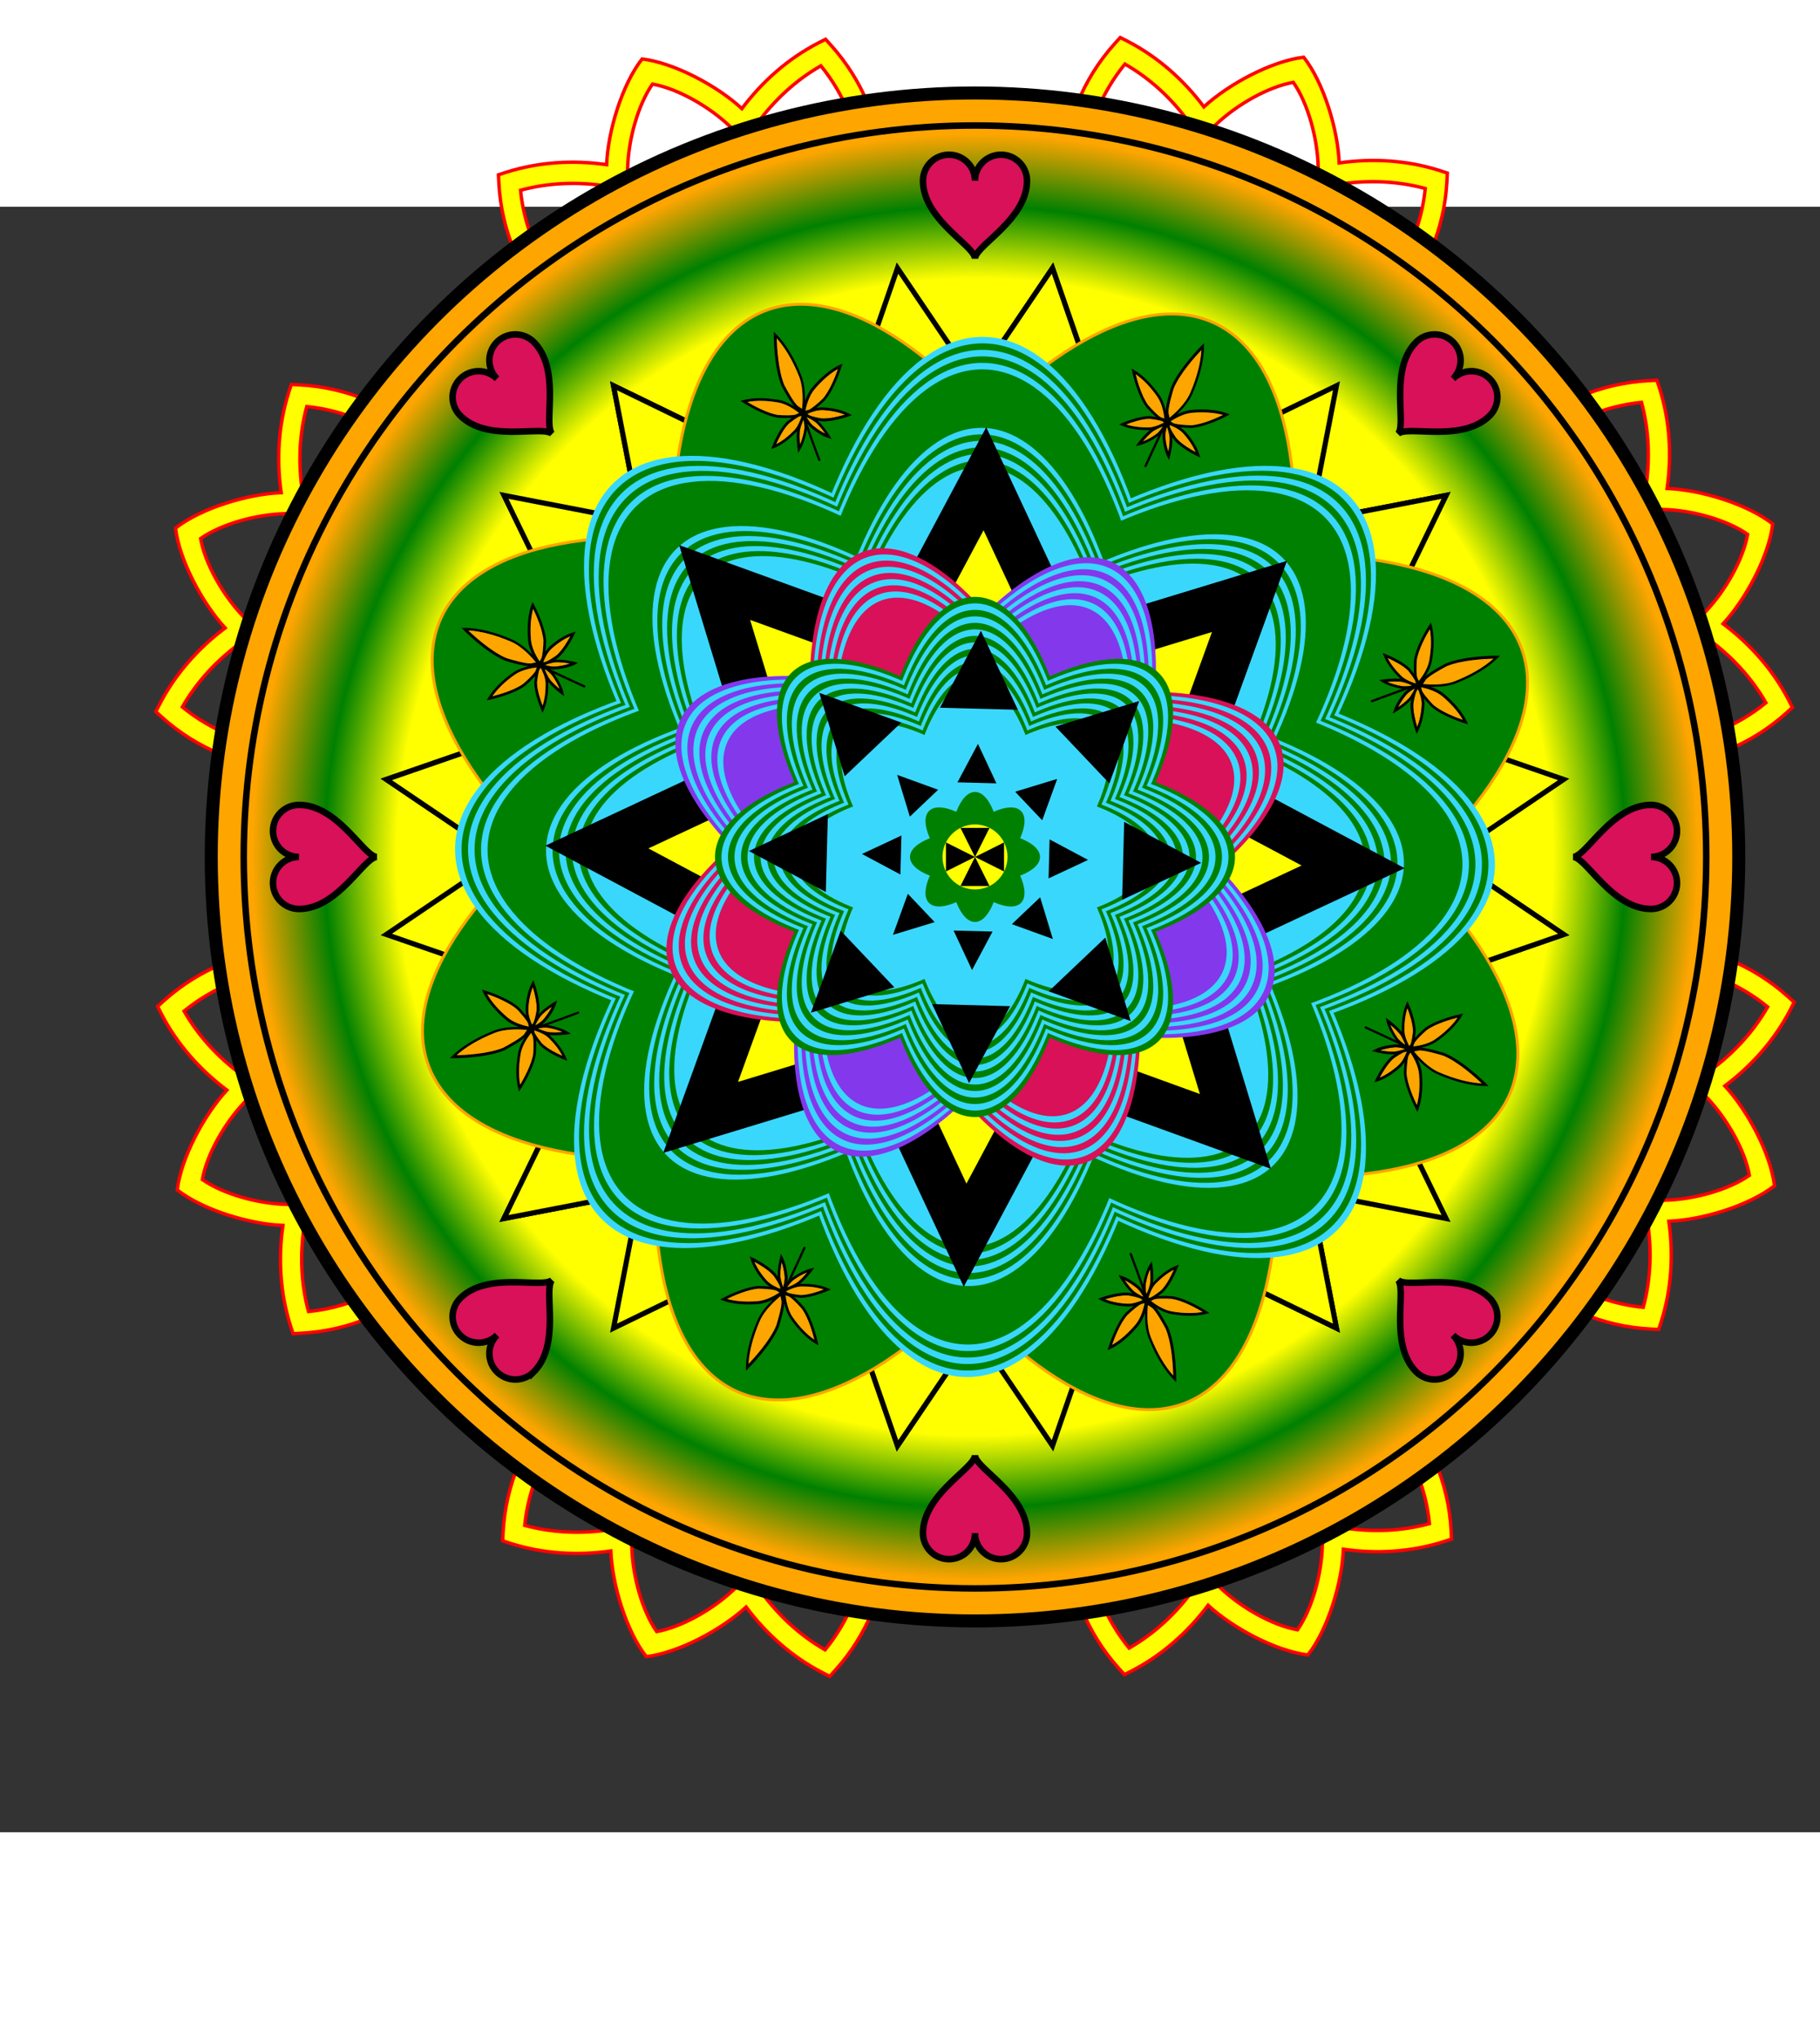 <svg xmlns="http://www.w3.org/2000/svg" xmlns:xlink="http://www.w3.org/1999/xlink"
     width="500" height="560"
     viewBox="-300 -200 560 500">
    <rect x="-300" y="-200" width="560" height="500" fill="#333333" stroke="none"/>
    <defs>
        <style>
            :root {
            --black-color: black;
            <!-- Poner todos los colores con variables -->
            }
        </style>
        <linearGradient id="gradiente-azul" x2="100%" >
            <stop offset="0%" style="stop-color: #0050FF;">
                <animate attributeName="stop-color" dur="5s" repeatCount="indefinite" values="#0050FF;#FFC300;#0050FF;" />
            </stop>
            <stop offset="100%" style="stop-color: #FFC300;">
                <animate attributeName="stop-color" dur="5s" repeatCount="indefinite" values="#FFC300;#0050FF;#FFC300;" />
            </stop>
        </linearGradient>
        <linearGradient id="gradient" x1="0%" y1="0%" x2="100%" y2="0%" spreadMethod="pad">
            <stop offset="0%" stop-color="green" stop-opacity="1" />
            <stop offset="50%" stop-color="yellow" stop-opacity="1" />
            <stop offset="100%" stop-color="red" stop-opacity="1" />
        </linearGradient>
        <radialGradient id="gradiente9">
            <stop stop-color="yellow" offset="80%"/>
            <stop stop-color="green" offset="90%"/>
            <stop stop-color="orange" offset="100%"/>
        </radialGradient>
        <path id="canamo" d="M936.96 556.544c-10.24-17.92-37.888-21.504-82.944-10.24-39.424 9.728-88.064 30.208-136.192 57.344-61.44 34.816-118.272 78.848-143.36 115.2 0-39.424 0.512-78.336 0.512-117.76 1.024 1.536 2.56 3.584 4.096 4.608 5.632 5.12 12.8 7.168 20.992 7.168 40.96 0 113.152-54.784 172.544-119.808 71.68-78.336 127.488-173.056 95.232-202.752-32.256-29.696-121.856 34.304-193.536 112.128-37.376 40.96-68.096 82.944-86.528 119.296-5.632 10.752-9.728 20.48-12.8 29.696 0-36.864 0-73.216-0.512-110.08 37.376-14.848 56.832-113.664 56.832-211.968 0-105.984-23.04-214.016-66.56-214.016s-66.56 107.52-66.56 214.016c0 100.352 20.48 201.728 59.392 212.48 0 33.28 0 67.072 0.512 100.352-2.56-6.656-5.632-13.312-9.728-20.992-18.432-36.352-49.152-78.848-86.528-119.296-71.68-78.336-161.28-141.824-193.536-112.128-15.36 13.824-12.288 41.984 8.704 82.944 18.432 36.352 49.152 78.848 86.528 119.296 37.376 40.96 76.8 75.264 111.616 96.768 25.088 15.36 45.056 23.552 60.416 23.552 8.704 0 15.872-2.56 21.504-7.68l1.024-1.024c0 43.52 0 87.552-0.512 131.072-16.384-39.424-81.408-92.16-152.576-132.608-48.128-27.136-96.256-47.616-136.192-57.344-45.056-11.264-72.704-7.68-82.944 10.24-21.504 37.888 60.928 111.104 153.088 163.328 48.128 27.136 96.256 47.616 136.192 57.344 16.896 4.096 31.744 6.144 44.032 6.144 18.944 0 31.744-5.12 38.4-15.872-0.512 77.312-1.536 154.624-2.56 231.424 0 10.752 16.896 10.752 16.896 0 1.024-74.24 2.048-148.48 2.56-222.72 7.168 4.608 16.896 7.168 29.696 7.168 12.288 0 26.624-2.048 44.032-6.144 39.424-9.728 88.064-30.208 136.192-57.344 92.16-51.2 174.08-123.904 152.576-161.792z m-331.264-24.576c17.92-34.816 47.616-75.776 83.456-115.2 79.872-87.04 151.04-123.904 164.864-111.104 13.824 12.8-16.896 87.04-96.768 174.08-79.872 87.04-151.04 123.904-164.864 111.104-3.584-4.096-6.144-20.992 13.312-58.88z m-62.464 58.88c-4.096 4.096-20.992 4.608-57.344-17.92-33.28-20.48-71.168-53.76-107.52-93.184-35.84-39.424-65.536-80.384-83.456-115.2-19.456-37.888-17.408-54.784-12.8-58.88 2.048-1.536 4.608-2.56 8.192-2.56 24.064 0 87.04 37.888 156.672 113.664 36.352 39.424 66.048 80.384 83.456 115.2 19.456 37.888 17.408 54.784 12.8 58.88z m-3.072 165.888c-3.072 5.12-18.944 10.752-60.416 0.512-37.888-9.216-84.48-29.184-131.072-55.296-102.912-58.368-154.624-119.296-145.408-135.68 1.536-3.072 8.192-6.144 21.504-6.144 9.216 0 22.016 1.536 38.912 5.632 37.888 9.216 84.48 29.184 131.072 55.296 102.912 58.368 154.624 119.296 145.408 135.68zM518.656 230.4c0-118.272 27.648-193.536 46.592-193.536s46.592 75.264 46.592 193.536-28.16 193.024-46.592 193.024-46.592-75.264-46.592-193.024z m254.976 471.552c-46.592 26.112-93.184 46.08-131.072 55.296-41.472 10.24-57.344 4.608-60.416-0.512-9.216-16.384 43.008-77.312 145.408-135.68 46.592-26.112 93.184-46.08 131.072-55.296 16.896-4.096 29.696-5.632 38.912-5.632 13.312 0 19.968 3.072 21.504 6.144 9.728 16.384-42.496 77.312-145.408 135.68z" fill="#9ACD32" />
        <path id="git" d="M24.92 12.183c0-1.586-.604-2.864-1.585-3.83.172-.547.398-1.763-.229-3.321 0 0-1.114-.348-3.628 1.315a12.695 12.695 0 0 0-3.081-.366c-1.154 0-2.322.143-3.409.44-2.596-1.747-3.74-1.391-3.74-1.391-.748 1.847-.287 3.215-.145 3.554-.883.936-1.414 2.133-1.414 3.594 0 1.111.128 2.099.44 2.964l.325.732c.879 1.614 2.606 2.655 5.677 2.983-.434.289-.885.779-1.062 1.612-.594.28-2.475.966-3.603-.944 0 0-.633-1.148-1.842-1.235 0 0-1.174-.017-.08.722 0 0 .782.367 1.326 1.738 0 0 .705 2.342 4.114 1.593v2.417s-.076.857-.867 1.143c0 0-.469.312.034.497 0 0 2.205.174 2.205-1.604v-2.643s-.09-1.047.429-1.404v4.332s-.032 1.031-.576 1.421c0 0-.362.646.433.468 0 0 1.517-.211 1.584-1.967l.035-4.383h.363l.033 4.383c.076 1.748 1.59 1.967 1.59 1.967.793.179.429-.468.429-.468-.54-.389-.579-1.421-.579-1.421v-4.297c.52.402.436 1.369.436 1.369v2.643c0 1.777 2.2 1.604 2.2 1.604.505-.186.036-.498.036-.498-.793-.286-.867-1.143-.867-1.143v-3.461c0-1.346-.574-2.056-1.137-2.435 3.277-.318 4.845-1.368 5.572-2.99-.015.027.26-.726.26-.726.25-.859.325-1.855.325-2.963h-.002z" fill="red"/>
        <path id="coret" d="M 0 -2 a 2 2 0 0 1 4 0 c 0 3 -4 5 -4 6 c 0 -1 -4 -3 -4 -6 a 2 2 0 0 1 4 0" fill="#d81159" stroke="black" stroke-width="0.5"/>

        <path id="koko" d="M 0 -6.5 A 1 1 0 0 0 -3.75 0 A 1 1 0 0 1 -7.5 6.5 A 1 1 0 0 0 0 6.5 A 1 1 0 0 1 7.5 6.5 A 1 1 0 0 0 3.75 0 A 1 1 0 0 1 0 -6.5 Z" transform="scale(0.6)"/>
        <path id="koko2" d="M 0 -6.5 A 1 1 0 0 0 -3.75 0 A 1 1 0 0 1 -7.5 6.5 A 1 1 0 0 0 0 6.5 A 1 1 0 0 1 7.5 6.5 A 1 1 0 0 0 3.75 0 A 1 1 0 0 1 0 -6.5 Z" transform="scale(0.3)"/>


        <path id="triangulo" d="M -10 0 L 10 0 L 0 -20 L -10 0" fill="#6B8E23" stroke="green" stroke-width="1"/>
        <path id="triangulo2" d="M -10 0 L 10 0 L 0 -20 L -10 0" fill="green" stroke="yellow" stroke-width="0.6"/>
        <path id="triangulo3" d="M -10 0 L 10 0 L 0 -20 L -10 0" fill="yellow" />
        <path id="triangulo4" d="M -10 0 L 10 0 L 0 -20 L -10 0" fill="black" />
        <!-- petalos -->
        <path id="petalo" d="M 30 0 A 1 1 0 0 0 30 0 L 0 0 C 10 0 26 -16 30 0 M 0 0 C 0 -10 16 -25 0 -30 L 0 0" fill="#66CDAA" stroke="green" stroke-width="0.2" transform="scale(2)"/>
        <path id="petalo2" d="M 30 0 A 1 1 0 0 0 30 0 L 0 0 C 10 0 26 -16 30 0 M 0 0 C 0 -10 16 -25 0 -30 L 0 0" fill="green" stroke="green" stroke-width="0.2" transform="scale(2)" />

        <g id="cruz" fill="blue">
            <use xlink:href="#triangulo4" y="20" />
            <use xlink:href="#triangulo4" y="20" transform="rotate(90)" />
            <use xlink:href="#triangulo4" y="20" transform="rotate(180)"/>
            <use xlink:href="#triangulo4" y="20" transform="rotate(270)"/>
        </g>

        <!-- hexagono -->
        <path id="hexagono" d="M52.279,73.935H21.656L0,52.279V21.655L21.655,0h30.625l21.655,21.655v30.625L52.279,73.935z M22.898,70.935h28.139
			l19.898-19.897v-28.14L51.037,2.999H22.898L3,22.897v28.14L22.898,70.935z" />

        <path id="spin" d="M 0 10 C 0 25 35 15 50 0 C 35 -15 0 -25 0 -10 M 5 5 C 5 5 5 5 5 5 L 5 5 C 4 11 12 12 15 10 C 25 6.667 35 3.333 45 0 C 35 -3.333 25 -6.667 15 -10 C 12 -12 4 -11 5 -5 C 5 -1.667 5 1.667 5 5"/>
        <path id="spi2" d="M 0 10 L 5 5 C 4 11 12 12 15 10 C 25 6.667 35 3.333 45 0 C 35 -3.333 25 -6.667 15 -10 C 12 -12 4 -11 5 -5 C 5 -1.667 5 1.667 5 5"/>
        <g id="figura" transform="rotate(90)">
            <use href="#spin" fill="white" x="0" transform="scale(2)"/>
            <use href="#spin" fill="#FFD700" x="2" transform="scale(1.8)"/>
            <use href="#spin" fill="white" x="4" transform="scale(1.6)"/>
            <use href="#spin" fill="#FFD700" x="6.5" transform="scale(1.4)"/>
            <use href="#spin" fill="white" x="10" transform="scale(1.2)"/>
            <use href="#spin" fill="#FFD700" x="16" transform="scale(1)"/>
            <use href="#spin" fill="white" x="25" transform="scale(0.8)"/>
            <use href="#spin" fill="#FFD700" x="40" transform="scale(0.6)"/>
        </g>
        <g id="baseElipse" >
            <ellipse cx="0" cy="0" rx="200" ry="80" class="ellipse" fill="#3AD7FD" />
            <ellipse cx="0" cy="0" rx="200" ry="80" class="ellipse" fill="#3AD7FD" transform="rotate(45)"/>
            <ellipse cx="0" cy="0" rx="200" ry="80" class="ellipse" fill="#3AD7FD" transform="rotate(90)"/>
            <ellipse cx="0" cy="0" rx="200" ry="80" class="ellipse" fill="#3AD7FD" transform="rotate(135)"/>
        </g>
        <g id="baseElipse2" >
            <ellipse cx="0" cy="0" rx="200" ry="80" class="ellipse" fill="green" />
            <ellipse cx="0" cy="0" rx="200" ry="80" class="ellipse" fill="green" transform="rotate(45)"/>
            <ellipse cx="0" cy="0" rx="200" ry="80" class="ellipse" fill="green" transform="rotate(90)"/>
            <ellipse cx="0" cy="0" rx="200" ry="80" class="ellipse" fill="green" transform="rotate(135)"/>
        </g>
        <g id="baseElipsee" >
            <ellipse cx="0" cy="0" rx="200" ry="80" class="ellipse" fill="green" />
            <ellipse cx="0" cy="0" rx="200" ry="80" class="ellipse" fill="green" transform="rotate(45)"/>
            <ellipse cx="0" cy="0" rx="200" ry="80" class="ellipse" fill="green" transform="rotate(90)"/>
            <ellipse cx="0" cy="0" rx="200" ry="80" class="ellipse" fill="green" transform="rotate(135)"/>
        </g>
        <g id="baseElipse3" >
            <ellipse cx="0" cy="0" rx="200" ry="80" class="ellipse" fill="#8338ec" />
            <ellipse cx="0" cy="0" rx="200" ry="80" class="ellipse" fill="#d81159" transform="rotate(45)"/>
            <ellipse cx="0" cy="0" rx="200" ry="80" class="ellipse" fill="#8338ec" transform="rotate(90)"/>
            <ellipse cx="0" cy="0" rx="200" ry="80" class="ellipse" fill="#d81159" transform="rotate(135)"/>
        </g>

        <g id="puntas"  stroke="black" stroke-width="0.5">
            <!-- Triangulo -->
            <use xlink:href="#triangulo3" y="-38" transform="rotate(67.5) scale(3.5)"/>
            <use xlink:href="#triangulo3" y="-38" transform="rotate(22.5) scale(3.5)"/>
            <use xlink:href="#triangulo3" y="-38" transform="rotate(112.5) scale(3.5)"/>
            <use xlink:href="#triangulo3" y="-38" transform="rotate(157.5) scale(3.5)"/>
            <use xlink:href="#triangulo3" y="-38" transform="rotate(202.5) scale(3.5)"/>
            <use xlink:href="#triangulo3" y="-38" transform="rotate(247.5) scale(3.5)"/>
            <use xlink:href="#triangulo3" y="-38" transform="rotate(292.5) scale(3.5)"/>
            <use xlink:href="#triangulo3" y="-38" transform="rotate(337.5) scale(3.5)"/>


        </g>
        <g id="puntas2"  >
            <!-- Triangulo -->
            <use xlink:href="#triangulo4" y="-38" transform="rotate(22.5) scale(4)"/>
            <use xlink:href="#triangulo4" y="-38" transform="rotate(67.5) scale(4)"/>
            <use xlink:href="#triangulo4" y="-38" transform="rotate(22.5) scale(4)"/>
            <use xlink:href="#triangulo4" y="-38" transform="rotate(112.5) scale(4)"/>
            <use xlink:href="#triangulo4" y="-38" transform="rotate(157.5) scale(4)"/>
            <use xlink:href="#triangulo4" y="-38" transform="rotate(202.5) scale(4)"/>
            <use xlink:href="#triangulo4" y="-38" transform="rotate(247.5) scale(4)"/>
            <use xlink:href="#triangulo4" y="-38" transform="rotate(292.5) scale(4)"/>
            <use xlink:href="#triangulo4" y="-38" transform="rotate(337.5) scale(4)"/>


        </g>

            <path id="pp" d="M705.024 674.304c55.808 24.064 103.936 54.272 138.24 86.016-39.936-2.048-119.296-9.216-171.52-32.768-20.992-12.288-53.76-32.256-70.144-46.592-3.072-3.072-5.632-6.144-8.704-8.704-0.512-0.512-1.024-1.024-1.024-1.536-2.56-4.096-4.608-7.68-6.144-10.752 25.6-2.048 78.336-3.584 119.296 14.336zM619.52 735.232c18.944 31.232 32.768 77.312 40.448 107.008-22.016-22.016-44.032-51.2-63.488-84.48-14.848-24.576-20.992-56.832-23.552-76.288 0.512 0 0.512 0.512 1.024 0.512 1.024 0.512 3.072 2.048 4.608 3.584 2.56 3.072 5.632 6.144 9.216 9.216 9.216 10.24 21.504 26.112 31.744 40.448zM544.256 692.736c0.512 0 0.512-0.512 1.024-0.512-2.56 19.456-9.216 51.712-23.552 76.288-19.968 33.792-41.984 62.976-63.488 84.992 7.68-30.208 20.992-76.288 40.448-107.52 15.872-23.04 38.4-49.664 45.568-53.248z" fill="orange" />
            <path id="aa" d="M952.32 403.456l-13.312 17.92c-4.096 5.632-103.424 137.216-200.192 190.976l-1.024 0.512c-6.144 2.56-40.96 17.92-75.264 29.696 16.896 2.56 34.304 6.656 50.176 13.824 68.608 29.696 125.952 68.096 161.792 108.544l14.848 16.384h-22.528c-5.12 0-129.024-1.024-204.288-35.328l-1.024-0.512c-3.584-2.048-11.776-6.656-21.504-12.8 29.184 52.736 44.544 132.608 45.056 136.192l4.608 25.6-20.48-15.872c-39.424-30.72-71.168-76.8-91.136-110.592-7.68-12.8-13.312-27.136-17.408-40.96-1.024 93.696-1.024 186.88 0 280.576 0 10.752-16.384 10.752-16.384 0-1.024-80.896-1.024-161.28-0.512-242.176-2.048 4.608-4.096 8.704-6.656 13.312-19.968 33.28-51.712 79.872-91.136 110.592l-20.48 15.872 5.12-25.6c0.512-3.584 14.336-73.216 39.936-125.44-3.584 2.048-7.68 4.096-11.776 6.144-67.072 32.256-133.632 50.688-187.904 51.712l-22.528 0.512 14.848-16.896c3.584-4.096 84.992-96.768 160.256-131.584l1.024-0.512c6.144-2.048 25.088-8.704 45.056-14.336-39.936-11.264-89.6-33.28-97.28-36.352l-0.512-0.512c-96.768-53.76-196.096-185.344-200.192-190.976l-13.312-17.92 22.016 2.048c71.68 6.656 158.208 37.888 244.224 87.552 36.352 20.992 67.584 54.272 90.112 83.456-19.968-50.688-34.304-157.184-36.352-171.008v-1.024c-6.656-151.04 71.168-362.496 74.24-371.712l8.192-22.016 9.728 21.504c41.472 88.576 66.048 212.48 69.632 348.672 2.048 66.048-18.944 135.68-38.4 184.832 21.504-26.624 49.664-54.784 81.92-73.216 86.016-49.664 173.056-80.896 244.224-87.552l24.576-1.536z m-222.72 191.488c71.68-39.936 147.456-128 178.688-166.4-64 10.24-138.752 38.912-212.992 81.92-54.784 31.744-97.792 95.232-114.688 122.88 5.632 0.512 12.8 1.536 22.016 2.56 19.968 2.56 88.064-23.552 126.976-40.96z m113.152 165.376c-34.304-31.744-82.432-61.952-138.24-86.016-40.448-17.92-93.696-16.384-119.296-14.336 1.536 3.072 4.096 6.656 6.144 10.752 0.512 0.512 0.512 1.024 1.024 1.536l8.704 8.704c16.384 14.336 48.64 34.816 70.144 46.592 52.736 23.552 132.096 30.72 171.52 32.768z m-182.784 81.92c-7.68-30.208-21.504-76.288-40.448-107.008-10.24-14.336-22.528-30.208-32.256-40.448-3.584-3.072-6.656-6.144-9.216-9.216-2.048-1.536-3.584-3.072-4.608-3.584-0.512 0-0.512-0.512-1.024-0.512 2.56 19.456 9.216 51.712 23.552 76.288 19.968 33.28 41.984 62.464 64 84.48z m-97.792-229.888c17.92-36.864 62.976-138.24 60.416-229.888-3.584-122.368-24.064-233.984-57.856-317.952-19.968 59.904-70.144 221.696-65.024 339.968 5.632 41.984 23.552 155.136 42.496 180.224 8.704 12.288 15.36 21.504 19.968 27.648z m-16.896 79.872c-0.512 0-0.512 0.512-1.024 0.512-7.168 3.584-29.696 30.72-46.08 53.248-18.944 31.232-32.768 77.312-40.448 107.52 22.016-22.016 44.032-51.2 63.488-84.992 14.848-24.576 21.504-56.832 24.064-76.288z m-5.12-30.72c-3.584-0.512-7.68-1.536-12.288-2.56-14.336-2.56-65.536 12.8-95.232 23.04-52.224 24.064-109.056 79.872-136.704 108.544 46.592-5.12 100.864-22.016 155.136-48.128 39.936-19.456 73.728-60.416 89.088-80.896z m-31.744-25.6c9.216-1.024 16.384-2.048 22.016-2.56-16.896-27.648-59.904-91.136-114.688-122.88-74.24-43.008-148.992-71.68-212.992-81.92 31.232 38.4 107.008 126.464 178.688 166.4 38.912 17.408 107.008 43.52 126.976 40.96z" fill="black" />
            <path id="bb" d="M908.288 428.544c-31.232 38.4-107.008 126.464-178.688 166.4-38.4 16.896-107.008 43.008-126.976 40.96-9.216-1.024-16.384-2.048-22.016-2.56 16.896-27.648 59.904-91.136 114.688-122.88 74.752-43.008 148.992-71.68 212.992-81.92zM622.592 382.464c2.56 91.648-42.496 193.024-60.416 229.888-4.608-6.144-11.264-15.36-20.48-27.648-18.944-25.088-36.864-138.24-42.496-180.224-5.12-118.272 45.056-280.064 65.024-339.968 34.304 83.968 54.784 195.584 58.368 317.952zM527.872 658.944c4.608 1.024 9.216 1.536 12.288 2.56-15.36 20.48-49.152 61.952-89.088 80.896-54.784 26.112-109.056 43.008-155.136 48.128 27.648-28.672 84.992-84.48 136.704-108.544 29.696-10.24 80.896-25.6 95.232-23.04zM530.432 633.344c-5.632 0.512-12.8 1.536-22.016 2.56-19.968 2.56-88.064-23.552-126.976-40.96-71.68-39.936-147.456-128-178.688-166.4 64 10.24 138.752 38.912 212.992 81.92 54.784 31.744 97.792 95.232 114.688 122.88z" fill="orange" />


        <g id="hojita"  >
            <use xlink:href="#pp" transform="scale(0.1) rotate(0)"/>
            <use xlink:href="#aa" transform="scale(0.1) rotate(0)"/>
            <use xlink:href="#bb" transform="scale(0.1) rotate(0)"/>
        </g>
        <g id="FLOORR" fill="yellow" stroke="red" stroke-width="3">
            <path class="st0" d="M508.662,257.73c-7.712-8.374-17.751-14.315-28.908-18.126c-11.058-3.722-23.423-5.396-36.424-5.396
		c-7.068,0-14.405,0.466-21.848,1.486c1.86-10.683,2.881-21.742,2.881-32.891c0-19.799-3.15-40.064-10.316-60.231l-2.415-6.774
		l-7.158,0.555c-30.295,2.595-58.82,12.634-84.104,27.602c-12.364-26.769-39.46-59.864-64.36-73.894
		c-24.909,14.03-52.014,47.124-64.378,73.894c-25.283-14.968-53.808-25.007-84.103-27.602l-7.158-0.555l-2.416,6.774
		c-7.158,20.167-10.316,40.432-10.316,60.231c0,11.149,1.02,22.208,2.881,32.891c-7.443-1.02-14.78-1.486-21.84-1.486
		c-13.009,0-25.374,1.673-36.432,5.396c-11.157,3.811-21.196,9.752-28.908,18.126L0,261.346l1.117,4.84
		c13.565,58.918,41.632,98.688,78.898,122.854c37.265,24.248,82.806,32.898,131.595,32.898c12.92,0,26.117-0.652,39.403-1.771
		c0.343,0.082,4.612,0.058,4.995,0.082c0.358-0.024,4.636,0,4.978-0.082c13.286,1.118,26.484,1.771,39.403,1.771
		c48.798,0,94.33-8.65,131.604-32.898c37.257-24.166,65.324-63.937,78.888-122.854l1.118-4.84L508.662,257.73z M342.487,261.534
		c-0.93-27.325-5.754-55.025-14.96-80.211c21.75-13.189,45.908-22.296,71.372-25.554c4.742,15.8,6.88,31.512,6.88,47.034
		c0,12.356-1.396,24.526-3.812,36.424c-1.485,6.97-3.346,13.851-5.484,20.633c-5.672,17.465-13.565,34.205-22.95,49.442
		c-14.217,23.236-31.691,43.206-48.977,58.085c10.782-23.978,16.821-53.718,17.841-84.756c0.187-3.534,0.278-7.06,0.278-10.594
		C342.675,268.602,342.584,265.067,342.487,261.534z M113.101,155.769c25.463,3.257,49.622,12.365,71.372,25.554
		c-9.206,25.186-14.029,52.886-14.96,80.211c-0.098,3.533-0.188,7.068-0.188,10.503c0,3.534,0.09,7.06,0.278,10.594
		c1.02,31.038,7.06,60.778,17.849,84.756c-17.294-14.878-34.767-34.849-48.985-58.085c-9.385-15.237-17.278-31.977-22.95-49.442
		c-2.138-6.782-3.999-13.663-5.484-20.633c-2.416-11.899-3.812-24.068-3.812-36.424C106.221,187.281,108.36,171.57,113.101,155.769z
		 M90.151,373.419c-31.887-20.804-56.42-53.898-69.708-106.401c4.832-4.179,10.774-7.443,17.744-9.76
		c8.741-2.971,19.065-4.456,30.491-4.456c8.276,0,17.098,0.742,26.207,2.415c9.663,36.156,28.434,68.768,49.908,94.967
		c15.89,19.244,33.168,35.046,50.086,46.202c3.901,2.596,7.811,4.922,11.622,6.881C161.891,402.702,121.932,394.239,90.151,373.419z
		 M284.312,392.198c-0.277,0.18-0.555,0.466-0.832,0.654c-5.762,4.366-11.899,7.149-18.592,8.358
		c-0.457,0.098-0.832,0.098-1.298,0.196h-0.367c-0.376,0.089-0.841,0.089-1.306,0.18c0,0,0,0-0.098,0
		c-0.628,0.048-5.158,0.082-5.811,0.114c-0.654-0.032-5.191-0.066-5.828-0.114c-0.089,0-0.089,0-0.089,0
		c-0.474-0.09-0.939-0.09-1.315-0.18h-0.367c-0.466-0.098-0.832-0.098-1.298-0.196c-6.692-1.208-12.822-3.992-18.592-8.358
		c-0.278-0.188-0.547-0.474-0.832-0.654c-11.899-9.385-22.118-26.108-29.088-47.303c-4.929-14.87-8.178-31.879-9.663-49.818
		c-0.653-7.524-1.029-15.148-1.029-22.949v-0.09c0-27.137,4.098-55.016,12.455-80.023c1.396-4.179,2.889-8.178,4.464-12.079
		c0.833-1.951,1.673-3.901,2.604-5.852c10.308-23.137,29.609-47.964,48.577-60.134c18.95,12.169,38.252,36.996,48.56,60.134
		c0.93,1.951,1.771,3.901,2.603,5.852c1.584,3.901,3.069,7.9,4.464,12.079c8.357,25.007,12.455,52.886,12.455,80.023v0.09
		c0,7.802-0.376,15.425-1.029,22.949c-1.485,17.939-4.733,34.948-9.662,49.818C306.43,366.09,296.211,382.813,284.312,392.198z
		 M421.849,373.419c-31.78,20.82-71.74,29.283-116.35,29.847c3.82-1.959,7.721-4.285,11.622-6.881
		c16.919-11.156,34.197-26.957,50.086-46.202c21.474-26.199,40.245-58.812,49.908-94.967c9.108-1.673,17.93-2.415,26.214-2.415
		c11.426,0,21.742,1.485,30.483,4.456c6.97,2.317,12.911,5.582,17.743,9.76C478.269,319.521,453.735,352.615,421.849,373.419z"/>
        </g>
    </defs>
    <use xlink:href="#FLOORR" x="-258" y="-850" transform="scale(0.35) rotate(22.5)"/>
    <use xlink:href="#FLOORR" x="-258" y="-850" transform="scale(0.35) rotate(67.5)"/>
    <use xlink:href="#FLOORR" x="-258" y="-850" transform="scale(0.35) rotate(112.5)"/>
    <use xlink:href="#FLOORR" x="-258" y="-850" transform="scale(0.35) rotate(157.5)"/>
    <use xlink:href="#FLOORR" x="-258" y="-850" transform="scale(0.35) rotate(202.5)"/>
    <use xlink:href="#FLOORR" x="-258" y="-850" transform="scale(0.35) rotate(247.5)"/>
    <use xlink:href="#FLOORR" x="-258" y="-850" transform="scale(0.35) rotate(292.5)"/>
    <use xlink:href="#FLOORR" x="-258" y="-850" transform="scale(0.35) rotate(337.5)"/>
    <circle r="235" fill="orange" stroke="black" stroke-width="4"/>
    <!--<circle r="225" fill="url(#gradient)" stroke="black" stroke-width="2"/>-->
    <circle r="225" fill="url(#gradiente9)" stroke="black" stroke-width="2"/>







   <!-- <use xlink:href="#baseElipse" /> -->

    <use xlink:href="#puntas" transform="scale(0.9) rotate(30)"/>
    <use xlink:href="#puntas" transform="scale(0.9) rotate(60)"/>
    <use xlink:href="#puntas" transform="scale(0.9) rotate(120)"/>

    <use xlink:href="#baseElipse2" transform="scale(0.9) rotate(24)" stroke="orange"/>
    <use xlink:href="#baseElipse" transform="scale(0.8) rotate(136)"/>
    <use xlink:href="#baseElipse2" transform="scale(0.79) rotate(136)"/>
    <use xlink:href="#baseElipse" transform="scale(0.78) rotate(136)"/>
    <use xlink:href="#baseElipse2" transform="scale(0.77) rotate(136)"/>
    <use xlink:href="#baseElipse" transform="scale(0.76) rotate(136)"/>
    <use xlink:href="#baseElipse2" transform="scale(0.75) rotate(136)"/>

    <use xlink:href="#baseElipse2" transform="scale(0.67) rotate(136)"/>
    <use xlink:href="#baseElipse" transform="scale(0.66) rotate(136)"/>
    <use xlink:href="#baseElipse2" transform="scale(0.65) rotate(136)"/>
    <use xlink:href="#baseElipse" transform="scale(0.64) rotate(136)"/>
    <use xlink:href="#baseElipse2" transform="scale(0.63) rotate(136)"/>
    <use xlink:href="#baseElipse" transform="scale(0.62) rotate(136)"/>
    <use xlink:href="#baseElipse2" transform="scale(0.61) rotate(136)"/>
    <use xlink:href="#baseElipse" transform="scale(0.60) rotate(136)"/>


    <use xlink:href="#puntas" transform="scale(0.58) rotate(24)"/>
    <use xlink:href="#puntas2" transform="scale(0.57) rotate(24)"/>
    <use xlink:href="#puntas" transform="scale(0.56) rotate(24)"/>
    <use xlink:href="#puntas2" transform="scale(0.55) rotate(24)"/>
    <use xlink:href="#puntas" transform="scale(0.54) rotate(24)"/>
    <use xlink:href="#puntas2" transform="scale(0.53) rotate(24)"/>
    <use xlink:href="#puntas" transform="scale(0.52) rotate(24)"/>
    <use xlink:href="#puntas2" transform="scale(0.51) rotate(24)"/>
    <use xlink:href="#puntas" transform="scale(0.50) rotate(24)"/>



    <use xlink:href="#baseElipse3" transform="scale(0.50) rotate(25)"/>
    <use xlink:href="#baseElipse" transform="scale(0.49) rotate(25)"/>
    <use xlink:href="#baseElipse3" transform="scale(0.48) rotate(25)"/>
    <use xlink:href="#baseElipse" transform="scale(0.47) rotate(25)"/>
    <use xlink:href="#baseElipse3" transform="scale(0.46) rotate(25)"/>
    <use xlink:href="#baseElipse" transform="scale(0.45) rotate(25)"/>
    <use xlink:href="#baseElipse3" transform="scale(0.44) rotate(25)"/>
    <use xlink:href="#baseElipse" transform="scale(0.43) rotate(25)"/>
    <use xlink:href="#baseElipse3" transform="scale(0.42) rotate(25)"/>









    <use xlink:href="#baseElipse2" transform="scale(0.4) rotate(135)"/>
    <use xlink:href="#baseElipse" transform="scale(0.39) rotate(135)"/>
    <use xlink:href="#baseElipse2" transform="scale(0.38) rotate(135)"/>
    <use xlink:href="#baseElipse" transform="scale(0.37) rotate(135)"/>
    <use xlink:href="#baseElipse2" transform="scale(0.36) rotate(135)"/>
    <use xlink:href="#baseElipse" transform="scale(0.35) rotate(135)"/>
    <use xlink:href="#baseElipse2" transform="scale(0.34) rotate(135)"/>
    <use xlink:href="#baseElipse" transform="scale(0.33) rotate(135)"/>
    <use xlink:href="#baseElipse2" transform="scale(0.32) rotate(135)"/>
    <use xlink:href="#baseElipse" transform="scale(0.31) rotate(135)"/>
    <use xlink:href="#baseElipse2" transform="scale(0.30) rotate(135)"/>
    <use xlink:href="#baseElipse" transform="scale(0.29) rotate(135)"/>
    <use xlink:href="#baseElipse2" transform="scale(0.28) rotate(135)"/>
    <use xlink:href="#baseElipse" transform="scale(0.27) rotate(135)"/>


    <use xlink:href="#puntas2" transform="scale(0.3) rotate(24)"/>

    <use xlink:href="#baseElipse" transform="scale(0.2) rotate(135)"/>
    <use xlink:href="#baseElipsee" transform="scale(0.1) rotate(135)"/>
    <use xlink:href="#puntas2" transform="scale(0.15) rotate(24)"/>

    <use xlink:href="#hojita" x="-63" y="-413" transform="rotate(25) scale(0.42)"/>
    <use xlink:href="#hojita" x="-63" y="-413" transform="rotate(70) scale(0.42)"/>
    <use xlink:href="#hojita" x="-63" y="-413" transform="rotate(115) scale(0.42)"/>
    <use xlink:href="#hojita" x="-63" y="-413" transform="rotate(160) scale(0.42)"/>
    <use xlink:href="#hojita" x="-63" y="-413" transform="rotate(205) scale(0.42)"/>
    <use xlink:href="#hojita" x="-63" y="-413" transform="rotate(250) scale(0.42)"/>
    <use xlink:href="#hojita" x="-63" y="-413" transform="rotate(295) scale(0.42)"/>
    <use xlink:href="#hojita" x="-63" y="-413" transform="rotate(340) scale(0.42)"/>
    <use xlink:href="#coret" y="-50" transform="scale(4) " />
    <use xlink:href="#coret" y="-50" transform="scale(4) rotate(45) " />
    <use xlink:href="#coret" y="-50" transform="scale(4) rotate(90) " />
    <use xlink:href="#coret" y="-50" transform="scale(4) rotate(135) " />
    <use xlink:href="#coret" y="-50" transform="scale(4) rotate(180) " />
    <use xlink:href="#coret" y="-50" transform="scale(4) rotate(225) " />
    <use xlink:href="#coret" y="-50" transform="scale(4) rotate(270) " />
    <use xlink:href="#coret" y="-50" transform="scale(4) rotate(315) " />
    <circle r="10" fill="yellow"/>
    <use xlink:href="#cruz" transform="scale(0.447)"/>

</svg>

